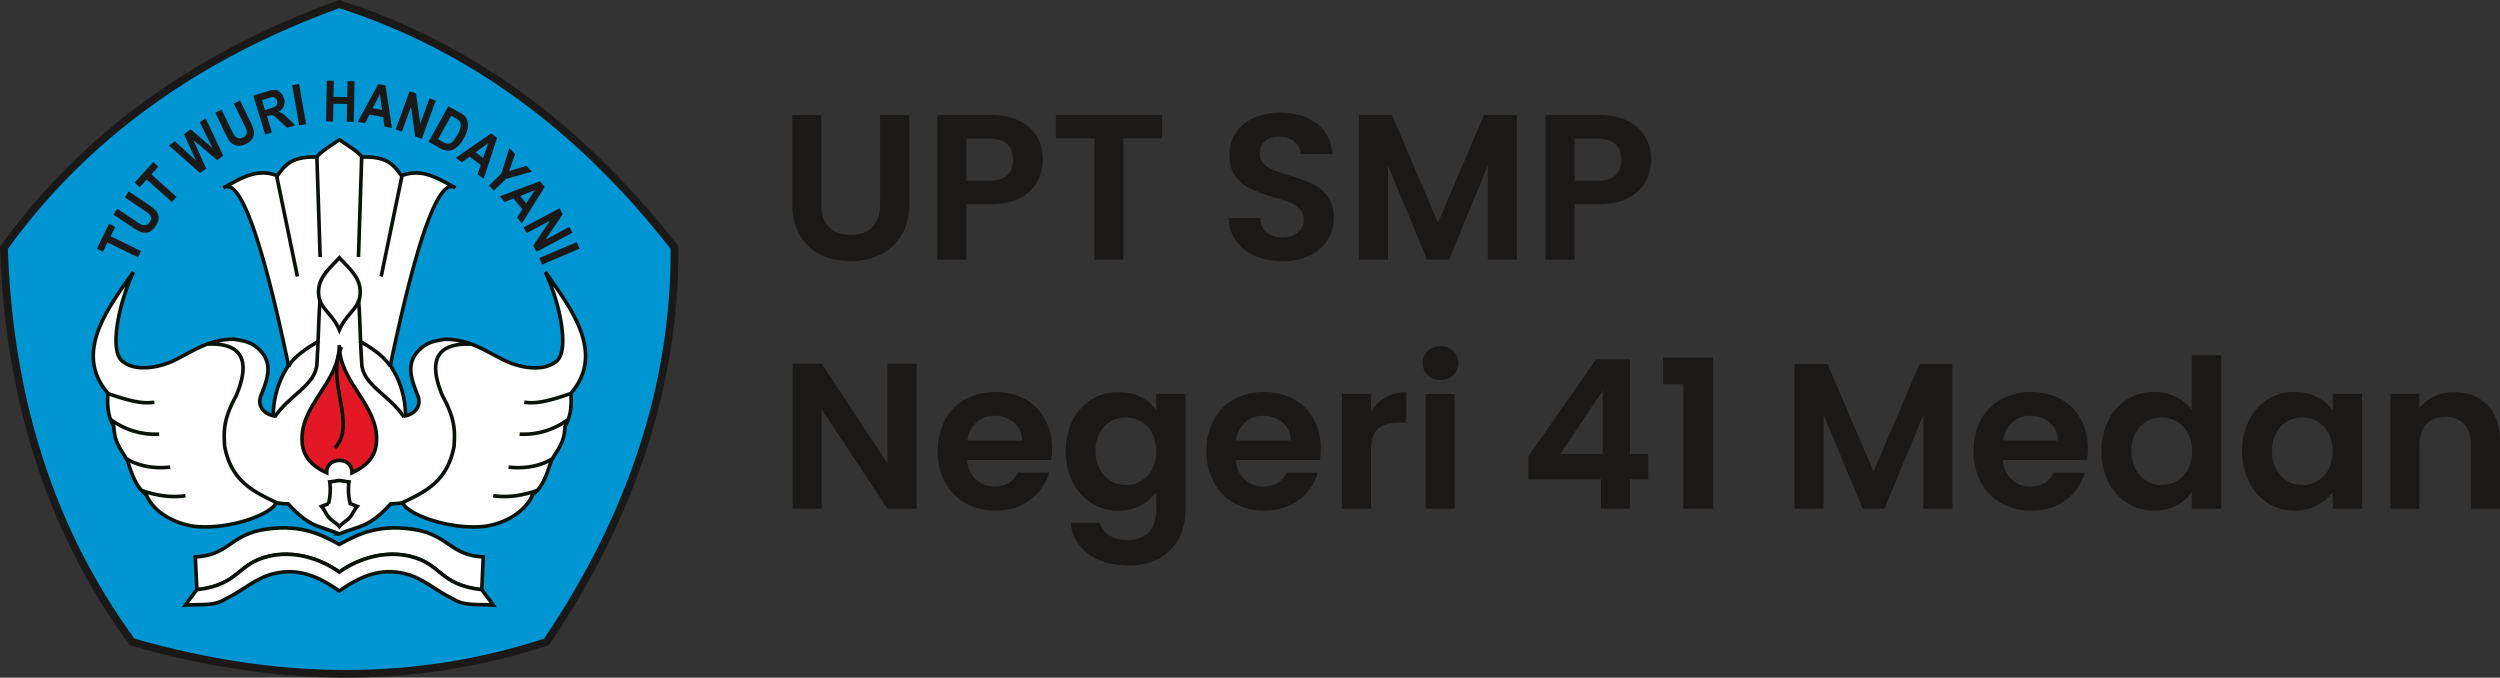 <svg xmlns="http://www.w3.org/2000/svg" xmlns:xlink="http://www.w3.org/1999/xlink" viewBox="0 0 1204.81 326.57"><rect x="0" y="0" width="1204.81" height="326.57" fill="#333333" stroke="none"/><defs><style>.cls-1,.cls-10,.cls-11,.cls-7,.cls-9{fill:none;}.cls-2,.cls-4{fill:#1b1918;}.cls-3{clip-path:url(#clip-path);}.cls-4,.cls-5,.cls-6,.cls-8{fill-rule:evenodd;}.cls-5{fill:#0095d3;}.cls-6{fill:#fff;}.cls-10,.cls-11,.cls-7,.cls-9{stroke:#0a120a;}.cls-7{stroke-width:1.75px;}.cls-8{fill:#e41824;}.cls-9{stroke-width:1.75px;}.cls-10{stroke-width:1.75px;}.cls-11{stroke-width:1.75px;}</style><clipPath id="clip-path" transform="translate(-0.3 -0.15)"><rect class="cls-1" width="327.6" height="327.15"/></clipPath></defs><title>twh</title><g id="Layer_2" data-name="Layer 2"><g id="Layer_1-2" data-name="Layer 1"><path class="cls-2" d="M396.12,55.53v43.2q0,7.09,3.7,10.85t10.4,3.75q6.81,0,10.5-3.75t3.7-10.85V55.53h14.1V98.62q0,8.91-3.85,15.06a24.46,24.46,0,0,1-10.3,9.25A32.78,32.78,0,0,1,410,126a31.9,31.9,0,0,1-14.15-3.1,23.66,23.66,0,0,1-10.05-9.25q-3.7-6.15-3.7-15.06V55.53Z" transform="translate(-0.3 -0.15)"/><path class="cls-2" d="M500.27,87.62a19.46,19.46,0,0,1-8.3,7.91q-5.66,3-14.25,3H466v26.8H452V55.53h25.7a31,31,0,0,1,13.8,2.8,19.45,19.45,0,0,1,8.55,7.7,22.57,22.57,0,0,1,.2,21.59Zm-14.55-3c1.87-1.77,2.8-4.25,2.8-7.46q0-10.19-11.4-10.19H466v20.3h11.1C481,87.23,483.85,86.34,485.72,84.58Z" transform="translate(-0.3 -0.15)"/><path class="cls-2" d="M560.32,55.53v11.3h-18.6v58.5h-14V66.83h-18.6V55.53Z" transform="translate(-0.3 -0.15)"/><path class="cls-2" d="M605.27,123.53a21.6,21.6,0,0,1-9.25-7.2,18.92,18.92,0,0,1-3.5-11.1h15a9.69,9.69,0,0,0,3.05,6.8,10.83,10.83,0,0,0,7.55,2.5,11.67,11.67,0,0,0,7.7-2.35,7.67,7.67,0,0,0,2.8-6.15,7.12,7.12,0,0,0-1.9-5.1A13.17,13.17,0,0,0,622,97.78a77.18,77.18,0,0,0-7.85-2.55,84.51,84.51,0,0,1-11-4,19.24,19.24,0,0,1-7.3-5.91q-3.06-3.95-3-10.54a18.81,18.81,0,0,1,3.1-10.8,19.6,19.6,0,0,1,8.7-7.05,31.53,31.53,0,0,1,12.8-2.45q10.8,0,17.55,5.25t7.45,14.65h-15.4a8,8,0,0,0-3-6,11.48,11.48,0,0,0-7.55-2.36,9.71,9.71,0,0,0-6.55,2.11,7.55,7.55,0,0,0-2.45,6.1A6.3,6.3,0,0,0,609.17,79a14.11,14.11,0,0,0,4.6,3q2.75,1.14,7.75,2.64a83.13,83.13,0,0,1,11.1,4,20.15,20.15,0,0,1,7.4,6q3.09,4,3.1,10.5a19.8,19.8,0,0,1-2.9,10.41,20.53,20.53,0,0,1-8.5,7.65,29,29,0,0,1-13.3,2.85A33.26,33.26,0,0,1,605.27,123.53Z" transform="translate(-0.3 -0.15)"/><path class="cls-2" d="M731.32,55.53v69.8h-14V79.93l-18.7,45.4H688l-18.8-45.4v45.4h-14V55.53h15.9l22.2,51.9,22.2-51.9Z" transform="translate(-0.3 -0.15)"/><path class="cls-2" d="M793.37,87.62a19.52,19.52,0,0,1-8.3,7.91q-5.66,3-14.25,3h-11.7v26.8h-14V55.53h25.7a31,31,0,0,1,13.8,2.8,19.45,19.45,0,0,1,8.55,7.7,22.57,22.57,0,0,1,.2,21.59Zm-14.55-3a9.8,9.8,0,0,0,2.8-7.46q0-10.19-11.4-10.19h-11.1v20.3h11.1C774.08,87.23,777,86.34,778.82,84.58Z" transform="translate(-0.3 -0.15)"/><path class="cls-2" d="M442,245.33H428l-31.7-47.9v47.9h-14v-69.9h14l31.7,48v-48h14Z" transform="translate(-0.3 -0.15)"/><path class="cls-2" d="M506.92,221.83h-40.5a13.75,13.75,0,0,0,4.2,9.4,13,13,0,0,0,9.1,3.39q7.8,0,11.1-6.69h15.1a25.29,25.29,0,0,1-9.2,13.15q-6.8,5.14-16.7,5.15a29,29,0,0,1-14.35-3.55,25,25,0,0,1-9.9-10.06,30.74,30.74,0,0,1-3.55-15,31.37,31.37,0,0,1,3.5-15.09,24.34,24.34,0,0,1,9.8-10,31.47,31.47,0,0,1,28.65-.1,23.85,23.85,0,0,1,9.7,9.65,29.18,29.18,0,0,1,3.45,14.35A32.67,32.67,0,0,1,506.92,221.83Zm-14.1-9.4a11.11,11.11,0,0,0-3.9-8.65,13.79,13.79,0,0,0-9.3-3.25,12.71,12.71,0,0,0-8.75,3.15,13.8,13.8,0,0,0-4.35,8.75Z" transform="translate(-0.3 -0.15)"/><path class="cls-2" d="M550.12,191.48a20.07,20.07,0,0,1,7.4,6.35v-7.9h14.1v55.8a29.71,29.71,0,0,1-3.1,13.75,23.09,23.09,0,0,1-9.3,9.6,29.78,29.78,0,0,1-15,3.54q-11.81,0-19.35-5.5a20.35,20.35,0,0,1-8.55-15h13.9a10.35,10.35,0,0,0,4.75,6.06,16.53,16.53,0,0,0,8.85,2.25,13.7,13.7,0,0,0,9.9-3.65q3.79-3.66,3.8-11v-8.61a21.19,21.19,0,0,1-7.45,6.5,22.16,22.16,0,0,1-10.85,2.61,23.72,23.72,0,0,1-12.8-3.61,25,25,0,0,1-9.15-10.14,32.67,32.67,0,0,1-3.35-15,32.1,32.1,0,0,1,3.35-14.9,24.49,24.49,0,0,1,9.1-10,24.14,24.14,0,0,1,12.85-3.5A23.2,23.2,0,0,1,550.12,191.48Zm5.4,17.39a14.05,14.05,0,0,0-5.4-5.59,14.44,14.44,0,0,0-7.3-1.95,14.06,14.06,0,0,0-12.55,7.45,17.32,17.32,0,0,0-2,8.65,17.93,17.93,0,0,0,2,8.75,14.85,14.85,0,0,0,5.4,5.75,13.75,13.75,0,0,0,7.15,2,14.44,14.44,0,0,0,7.3-2,14,14,0,0,0,5.4-5.61,20.14,20.14,0,0,0,0-17.5Z" transform="translate(-0.3 -0.15)"/><path class="cls-2" d="M636.42,221.83h-40.5a13.75,13.75,0,0,0,4.2,9.4,13,13,0,0,0,9.1,3.39q7.8,0,11.1-6.69h15.1a25.29,25.29,0,0,1-9.2,13.15q-6.79,5.14-16.7,5.15a29,29,0,0,1-14.35-3.55,25,25,0,0,1-9.9-10.06,30.74,30.74,0,0,1-3.55-15,31.37,31.37,0,0,1,3.5-15.09,24.34,24.34,0,0,1,9.8-10,31.47,31.47,0,0,1,28.65-.1,23.85,23.85,0,0,1,9.7,9.65,29.18,29.18,0,0,1,3.45,14.35A32.67,32.67,0,0,1,636.42,221.83Zm-14.1-9.4a11.11,11.11,0,0,0-3.9-8.65,13.81,13.81,0,0,0-9.3-3.25,12.69,12.69,0,0,0-8.75,3.15,13.8,13.8,0,0,0-4.35,8.75Z" transform="translate(-0.3 -0.15)"/><path class="cls-2" d="M668.07,191.62a19.66,19.66,0,0,1,9.95-2.5v14.71h-3.7q-6.6,0-10,3.1T661,217.73v27.6H647v-55.4h14v8.6A19.68,19.68,0,0,1,668.07,191.62Z" transform="translate(-0.3 -0.15)"/><path class="cls-2" d="M688.37,181a8.21,8.21,0,0,1,0-11.7,9.22,9.22,0,0,1,12.3,0,8.21,8.21,0,0,1,0,11.7,9.22,9.22,0,0,1-12.3,0Zm13,9v55.4h-14v-55.4Z" transform="translate(-0.3 -0.15)"/><path class="cls-2" d="M736.82,231.12v-11l32.7-46.79h16.3v45.6h8.8v12.19h-8.8v14.21h-14V231.12Zm35.9-42.79-20.5,30.6h20.5Z" transform="translate(-0.3 -0.15)"/><path class="cls-2" d="M801.82,185.33v-12.9h24.1v72.9h-14.4v-60Z" transform="translate(-0.3 -0.15)"/><path class="cls-2" d="M941.22,175.53v69.8h-14v-45.4l-18.7,45.4h-10.6l-18.8-45.4v45.4h-14v-69.8H881l22.2,51.9,22.2-51.9Z" transform="translate(-0.3 -0.15)"/><path class="cls-2" d="M1006.11,221.83h-40.5a13.84,13.84,0,0,0,4.2,9.4,13,13,0,0,0,9.1,3.39q7.8,0,11.1-6.69h15.1a25.24,25.24,0,0,1-9.2,13.15q-6.79,5.14-16.7,5.15a29,29,0,0,1-14.35-3.55,25,25,0,0,1-9.9-10.06,30.85,30.85,0,0,1-3.55-15,31.37,31.37,0,0,1,3.5-15.09,24.4,24.4,0,0,1,9.8-10,31.47,31.47,0,0,1,28.65-.1,23.85,23.85,0,0,1,9.7,9.65,29.18,29.18,0,0,1,3.45,14.35A32.67,32.67,0,0,1,1006.11,221.83Zm-14.1-9.4a11,11,0,0,0-3.9-8.65,13.79,13.79,0,0,0-9.3-3.25,12.73,12.73,0,0,0-8.75,3.15,13.9,13.9,0,0,0-4.35,8.75Z" transform="translate(-0.3 -0.15)"/><path class="cls-2" d="M1016.46,202.53a24.15,24.15,0,0,1,22-13.5,23.59,23.59,0,0,1,10.3,2.34,20.67,20.67,0,0,1,7.8,6.25V171.33h14.2v74h-14.2v-8.21a18.9,18.9,0,0,1-7.3,6.61,22.92,22.92,0,0,1-10.9,2.5,23.74,23.74,0,0,1-12.8-3.61,25.11,25.11,0,0,1-9.15-10.14,32.67,32.67,0,0,1-3.35-15A32.1,32.1,0,0,1,1016.46,202.53Zm38.25,6.34a14.05,14.05,0,0,0-5.4-5.59,14.41,14.41,0,0,0-7.3-1.95,14.06,14.06,0,0,0-12.55,7.45,17.43,17.43,0,0,0-2,8.65,18,18,0,0,0,2,8.75,14.85,14.85,0,0,0,5.4,5.75,13.77,13.77,0,0,0,7.15,2,14.41,14.41,0,0,0,7.3-2,14,14,0,0,0,5.4-5.61,20.14,20.14,0,0,0,0-17.5Z" transform="translate(-0.3 -0.15)"/><path class="cls-2" d="M1084.26,202.53a24.49,24.49,0,0,1,9.1-10,24.17,24.17,0,0,1,12.85-3.5,22.54,22.54,0,0,1,10.85,2.5,21.81,21.81,0,0,1,7.45,6.3v-7.9h14.1v55.4h-14.1v-8.1a20.8,20.8,0,0,1-7.45,6.45,22.9,22.9,0,0,1-11,2.55,23.45,23.45,0,0,1-12.75-3.61,25.14,25.14,0,0,1-9.1-10.14,32.67,32.67,0,0,1-3.35-15A32.1,32.1,0,0,1,1084.26,202.53Zm38.25,6.34a14.05,14.05,0,0,0-5.4-5.59,14.44,14.44,0,0,0-7.3-1.95,14.06,14.06,0,0,0-12.55,7.45,17.43,17.43,0,0,0-2,8.65,18,18,0,0,0,2,8.75,14.85,14.85,0,0,0,5.4,5.75,13.77,13.77,0,0,0,7.15,2,14.44,14.44,0,0,0,7.3-2,14,14,0,0,0,5.4-5.61,20.14,20.14,0,0,0,0-17.5Z" transform="translate(-0.3 -0.15)"/><path class="cls-2" d="M1199,195.37q6.1,6.25,6.1,17.46v32.5h-14v-30.6q0-6.6-3.3-10.15a11.68,11.68,0,0,0-9-3.55q-5.8,0-9.15,3.55t-3.35,10.15v30.6h-14v-55.4h14v6.9a19.3,19.3,0,0,1,7.15-5.65,22.07,22.07,0,0,1,9.55-2.06Q1192.91,189.12,1199,195.37Z" transform="translate(-0.3 -0.15)"/><g class="cls-3"><path class="cls-4" d="M327.23,120.12c.16,69.45-23,132.6-61.65,189.86l-.71,1.06-1.21.39c-66,21.61-133.2,19.12-199.62,0l-1.22-.35-.75-1C21.12,254,2.72,189.32.34,120.26L.3,119l.75-1C41.74,61.67,97.57,24.19,162.52.59l1.19-.44,1.22.39c66.1,21.32,119,62.83,161.52,117.3l.78,1Z" transform="translate(-0.3 -0.15)"/><path class="cls-5" d="M163.79,4.08C226,24.12,278.94,63,323.52,120.13c.14,65.31-20.47,127.73-61,187.77-62.07,20.32-127.81,20-197.44,0-38.51-52.75-58.52-115.36-61-187.77C42.33,67.2,95.69,28.82,163.79,4.08Z" transform="translate(-0.3 -0.15)"/></g><path class="cls-6" d="M163.82,257.56c3.28-1.57,9.25-3.14,12.55-4.71,5-2.52,8.57-5.9,12.23-9.9a49.06,49.06,0,0,0,5-.37c.52,0,.91.27,1.42,1,3.84,5.13,21.25,11.31,36.55,10.44,10.13-.58,21.69-6.39,25.41-15.51,5.19-3.77,7-10.45,9-16.27,3-5.61,6.25-8.2,6.6-16.5,1.89-3.45,3.46-7.53,2.83-16,16.78-19.5.08-40.93-12.26-58.46,7.07,15,12.1,39.06,4.71,43.38-6,4.6-16.71,2.74-23.6-.43-8.87-4.09-17.18-10.74-29.73-10.57-1.37.26-2.93.48-4.39.84a16,16,0,0,0-8.48,5c-5.7,6.33-3.1,13.37-.27,20.67,2.57,5.6-1.26,9.43-5.66,10.38a43.85,43.85,0,0,0-7.31-24.29c13.61-65.22,24-90.75,31.35-85.57-7.66-4-15.66-9.84-26-5.85-4-5.74-7.46-9.37-19-9-1.49-2.24-6.61-5.45-10.9-8.33-4.29,2.88-9.41,6.09-10.9,8.33-11.55-.32-15,3.31-19,9-10.34-4-18.35,1.8-26,5.85,7.33-5.18,17.74,20.35,31.36,85.57A43.85,43.85,0,0,0,132,200.52c-4.4-1-8.23-4.78-5.66-10.38,2.82-7.3,5.43-14.34-.28-20.67a16,16,0,0,0-8.48-5c-1.45-.36-3-.58-4.39-.84-12.55-.17-20.85,6.48-29.72,10.57-6.9,3.17-17.59,5-23.61.43-7.39-4.32-2.36-28.37,4.72-43.38-12.34,17.53-29,39-12.26,58.46-.64,8.5.94,12.58,2.83,16,.34,8.3,3.57,10.89,6.6,16.5,2,5.82,3.76,12.5,9,16.27,3.72,9.12,15.29,14.93,25.42,15.51,15.3.87,32.71-5.31,36.54-10.44,1.37-1.84,1.84-.47,6.43-.59,3.67,4,7.21,7.38,12.24,9.9,3.3,1.57,9.27,3.14,12.54,4.71Z" transform="translate(-0.3 -0.15)"/><path class="cls-7" d="M163.82,257.56c3.28-1.57,9.25-3.14,12.55-4.71,5-2.52,8.57-5.9,12.23-9.9a49.06,49.06,0,0,0,5-.37c.52,0,.91.27,1.42,1,3.84,5.13,21.25,11.31,36.55,10.44,10.13-.58,21.69-6.39,25.41-15.51,5.19-3.77,7-10.45,9-16.27,3-5.61,6.25-8.2,6.6-16.5,1.89-3.45,3.46-7.53,2.83-16,16.78-19.5.08-40.93-12.26-58.46,7.07,15,12.1,39.06,4.71,43.38-6,4.6-16.71,2.74-23.6-.43-8.87-4.09-17.18-10.74-29.73-10.57-1.37.26-2.93.48-4.39.84a16,16,0,0,0-8.48,5c-5.7,6.33-3.1,13.37-.27,20.67,2.57,5.6-1.26,9.43-5.66,10.38a43.85,43.85,0,0,0-7.31-24.29c13.61-65.22,24-90.75,31.35-85.57-7.66-4-15.66-9.84-26-5.85-4-5.74-7.46-9.37-19-9-1.49-2.24-6.61-5.45-10.9-8.33-4.29,2.88-9.41,6.09-10.9,8.33-11.55-.32-15,3.31-19,9-10.34-4-18.35,1.8-26,5.85,7.33-5.18,17.74,20.35,31.36,85.57A43.85,43.85,0,0,0,132,200.52c-4.4-1-8.23-4.78-5.66-10.38,2.82-7.3,5.43-14.34-.28-20.67a16,16,0,0,0-8.48-5c-1.45-.36-3-.58-4.39-.84-12.55-.17-20.85,6.48-29.72,10.57-6.9,3.17-17.59,5-23.61.43-7.39-4.32-2.36-28.37,4.72-43.38-12.34,17.53-29,39-12.26,58.46-.64,8.5.94,12.58,2.83,16,.34,8.3,3.57,10.89,6.6,16.5,2,5.82,3.76,12.5,9,16.27,3.72,9.12,15.29,14.93,25.42,15.51,15.3.87,32.71-5.31,36.54-10.44,1.37-1.84,1.84-.47,6.43-.59,3.67,4,7.21,7.38,12.24,9.9,3.3,1.57,9.27,3.14,12.54,4.71Zm111.56-67.78c-14.16,5-18.45,4.68-22.43,4.23M52.27,189.78c14.15,5,18.45,4.68,22.43,4.23M274,202.38a36.08,36.08,0,0,1-23.28,7m-197-7a36.06,36.06,0,0,0,23.28,7m190,11.46c-5.35,3.77-13.56,5.37-21.6,4.43M60.74,220.82c5.36,3.77,13.57,5.37,21.61,4.43M259,236.57c-6.48,2.25-13.81,3.58-21,2.47M68.68,236.57c6.49,2.25,13.82,3.58,21,2.47m138.18-73c-19.47-1-20.38,10.42-14.27,24.94,6.56,11.84,5.84,17.85,5.54,24.2-3.25,17.43-14.47,22.16-25.19,27.37M99.82,166c19.47-1,20.37,10.42,14.27,24.94-6.56,11.84-5.84,17.85-5.55,24.2,3.26,17.43,14.6,22.16,25.32,27.37m30-83.33c-3.81-9-10.6-10.43-10-19.31.44-6.42,5.23-10.35,10-15.48,4.77,5.13,9.55,9.06,10,15.48.62,8.88-6.17,10.32-10,19.31Z" transform="translate(-0.3 -0.15)"/><path class="cls-8" d="M163.82,222c4,.17,6.13,2.49,6.13,6,7.42-3.38,11.19-8,11.75-14.39,1.6-18-17.94-28.9-17.88-47.12.07,18.22-19.48,29.1-17.88,47.12.57,6.38,4.33,11,11.76,14.39,0-3.53,2.11-5.85,6.12-6Z" transform="translate(-0.3 -0.15)"/><path class="cls-7" d="M163.82,222c4,.17,6.13,2.49,6.13,6,7.42-3.38,11.19-8,11.75-14.39,1.6-18-17.94-28.9-17.88-47.12.07,18.22-19.48,29.1-17.88,47.12.57,6.38,4.33,11,11.76,14.39,0-3.53,2.11-5.85,6.12-6Z" transform="translate(-0.3 -0.15)"/><path class="cls-6" d="M163.82,275.86c-9.46-6.75-22.14-10.43-33.92-7.66-15.64,3.69-14,13.76-34.72,16.25-.33-5-.42-10.84-.75-15.88,15.44-.84,16.24-9.44,31-12.85,18.37-3.53,28.85,1.5,38.39,6.8,9.54-5.3,20-10.33,38.39-6.8,14.77,3.41,15.56,12,31,12.85-.34,5-.42,10.84-.76,15.88-20.72-2.49-19.07-12.56-34.72-16.25-11.78-2.77-24.46.91-33.92,7.66Z" transform="translate(-0.3 -0.15)"/><path class="cls-7" d="M163.82,275.86c-9.46-6.75-22.14-10.43-33.92-7.66-15.64,3.69-14,13.76-34.72,16.25-.33-5-.42-10.84-.75-15.88,15.44-.84,16.24-9.44,31-12.85,18.37-3.53,28.85,1.5,38.39,6.8,9.54-5.3,20-10.33,38.39-6.8,14.77,3.41,15.56,12,31,12.85-.34,5-.42,10.84-.76,15.88-20.72-2.49-19.07-12.56-34.72-16.25-11.78-2.77-24.46.91-33.92,7.66Z" transform="translate(-0.3 -0.15)"/><path class="cls-6" d="M232.46,284.33c2,2.81,3.53,4.49,5.55,7.43-8.32-.59-13.87.59-19.41-3-8.16-3.83-14.34-10-23.08-12.13-12.16-3-21.84,1.44-31.7,8.32-9.85-6.88-19.54-11.28-31.69-8.32-8.75,2.14-14.93,8.3-23.08,12.13-5.55,3.61-11.09,2.43-19.41,3,2-2.94,3.53-4.62,5.54-7.43,20.72-2.37,19.08-12.44,34.72-16.12,11.78-2.78,24.46.9,33.92,7.65,9.46-6.75,22.14-10.43,33.92-7.65,15.65,3.68,14,13.75,34.72,16.12Z" transform="translate(-0.3 -0.15)"/><path class="cls-9" d="M232.46,284.33c2,2.81,3.53,4.49,5.55,7.43-8.32-.59-13.87.59-19.41-3-8.16-3.83-14.34-10-23.08-12.13-12.16-3-21.84,1.44-31.7,8.32-9.85-6.88-19.54-11.28-31.69-8.32-8.75,2.14-14.93,8.3-23.08,12.13-5.55,3.61-11.09,2.43-19.41,3,2-2.94,3.53-4.62,5.54-7.43,20.72-2.37,19.08-12.44,34.72-16.12,11.78-2.78,24.46.9,33.92,7.65,9.46-6.75,22.14-10.43,33.92-7.65,15.65,3.68,14,13.75,34.72,16.12Z" transform="translate(-0.3 -0.15)"/><path class="cls-7" d="M174.62,75.43,173.05,124M153,75.43,154.59,124M194.2,84.05,184,133.4M133.44,84.05l10.18,49.35m29.52,11.09c.65,9,.83,21.81,1.48,30.82.37,10.44,13.56,15.28,20.37,25.85m-40.48-56.67c-.66,9-.83,21.81-1.48,30.82-.37,10.44-13.57,15.28-20.37,25.85m40.78-36.81c6.53,3.91,11.49,7.18,14.89,12.14M154.2,164.35c-6.53,3.91-11.49,7.18-14.88,12.14" transform="translate(-0.3 -0.15)"/><path class="cls-10" d="M164.83,167.39c-7.71,17,7.7,37-3.14,48.66" transform="translate(-0.3 -0.15)"/><path class="cls-11" d="M163.82,231.72c1.54.14,3.11.53,4.67.67a27.11,27.11,0,0,0,.6,10.48l3.36,1.33c-1.46,1.62-2.15,3.75-3.6,5.37s-3.69,2.72-5,4.34c-1.34-1.62-3.56-2.73-5-4.34s-2.14-3.75-3.6-5.37l3.36-1.33a27.11,27.11,0,0,0,.59-10.48c1.56-.14,3.14-.53,4.67-.67Z" transform="translate(-0.3 -0.15)"/><path class="cls-4" d="M66.77,124.15,52.12,117l-2.18,4.48L47,120l5.85-12,3,1.46L53.61,114l14.65,7.15Zm-11.85-20.6,1.9-2.81,8.81,5.94a24.94,24.94,0,0,0,2.79,1.73,3,3,0,0,0,4-1.22,3.11,3.11,0,0,0,.65-2.19,2.87,2.87,0,0,0-.92-1.68,23.17,23.17,0,0,0-2.68-2l-9-6.08,1.9-2.81L71,98.22a30.09,30.09,0,0,1,4,3,6.05,6.05,0,0,1,1.48,2.21,5.37,5.37,0,0,1,.22,2.54,7.41,7.41,0,0,1-1.32,3,8.08,8.08,0,0,1-2.57,2.66,5.43,5.43,0,0,1-2.5.68,5.76,5.76,0,0,1-2.33-.43,27,27,0,0,1-4.32-2.51Zm28.2-6L71,86.68l-3.33,3.7L65.2,88.16l8.93-9.91,2.47,2.22-3.33,3.69L85.39,95.07Zm13.63-14-15-13.26,2.77-2.09,10.14,9.24L89,64.86l3.21-2.42,10.6,9.17L96.61,59.12l2.73-2.06,8.55,18.13L105,77.35l-11.5-9.7,6.17,13.72Zm7.33-29.07,3-1.49,4.65,9.55a26.45,26.45,0,0,0,1.55,2.9,3.32,3.32,0,0,0,1.78,1.28,3.23,3.23,0,0,0,2.34-.33,3.06,3.06,0,0,0,1.65-1.57,2.82,2.82,0,0,0,.05-1.9,25.23,25.23,0,0,0-1.33-3.07l-4.76-9.75,3-1.49,4.52,9.27a30.81,30.81,0,0,1,1.94,4.6,6,6,0,0,1,.17,2.66,5.26,5.26,0,0,1-1.07,2.3,7.45,7.45,0,0,1-2.65,2,8,8,0,0,1-3.56,1,5.37,5.37,0,0,1-2.5-.66,5.65,5.65,0,0,1-1.81-1.53,28.21,28.21,0,0,1-2.48-4.33ZM128.1,65l-5.73-18.76,6.82-2.09a10.44,10.44,0,0,1,3.89-.64,4.07,4.07,0,0,1,2.42,1.23,6.4,6.4,0,0,1,1.61,2.74,5.8,5.8,0,0,1,0,3.82,5.08,5.08,0,0,1-2.65,2.7,8.14,8.14,0,0,1,2.22,1,23.57,23.57,0,0,1,2.78,2.48l3.08,3.07-3.88,1.18-3.59-3.37a29.75,29.75,0,0,0-2.55-2.23,2.65,2.65,0,0,0-1.21-.49,5.17,5.17,0,0,0-1.7.29l-.66.2,2.4,7.84ZM128,53.16l2.39-.73a11.42,11.42,0,0,0,2.85-1.12,1.87,1.87,0,0,0,.66-1.08,2.92,2.92,0,0,0-.1-1.5,2.56,2.56,0,0,0-.9-1.4,2,2,0,0,0-1.45-.36,23,23,0,0,0-2.38.66l-2.53.77Zm16.47,7.38L141.1,41.22l3.34-.59L147.84,60Zm12.93-1.88L157.78,39l3.4.06L161,46.82l6.64.11.14-7.72,3.38.06-.34,19.62-3.39-.06.15-8.57L161,50.14l-.15,8.58Zm31.81,3.17-3.63-.64L185,56.54l-6.61-1.16-2.14,4.15-3.54-.63,9.85-18.19,3.53.63Zm-4.8-8.73-1-7.57-3.5,6.77ZM191,62.51l6.71-18.44,3.1,1.13,2,14.67,4.48-12.32,3,1.08-6.71,18.44-3.2-1.16-2-14.35-4.38,12Zm25.36-11.18,5.42,3a10.37,10.37,0,0,1,2.61,1.87A5.5,5.5,0,0,1,225.72,59a8.83,8.83,0,0,1-.13,3.56,17,17,0,0,1-1.77,4.32,15,15,0,0,1-2.48,3.41,8.88,8.88,0,0,1-3.25,2.15,5.65,5.65,0,0,1-2.84.22,9.06,9.06,0,0,1-2.83-1.09l-5.57-3.09Zm1.35,4.55-6.3,11.37,2.22,1.22a7.55,7.55,0,0,0,1.88.83,3,3,0,0,0,1.59,0A4.47,4.47,0,0,0,218.8,68a14.92,14.92,0,0,0,2-3,13.31,13.31,0,0,0,1.39-3.22,4.6,4.6,0,0,0,.08-2.13,3.13,3.13,0,0,0-.92-1.57A13.52,13.52,0,0,0,219,56.62Zm15.7,30.43-2.95-2.22L232,79.65l-5.36-4-3.78,2.73L220,76.17l17-11.73,2.86,2.15Zm-.31-10,2.53-7.2-6.19,4.45Zm2.83,13.27,5.95-5.74,3.9-12.32,2.76,2.86-2.84,8.24L254,80.05l2.72,2.81-12.48,3.47-5.93,5.72Zm15.86,18.29L249.47,105l2.54-4-4.22-5.21-4.34,1.73-2.26-2.8,19.36-7.26,2.26,2.78Zm2.11-9.74,4.2-6.38L251,94.61Zm-1.29,11.61,17.33-9.21,1.55,2.91-8.35,12.22,11.57-6.15,1.48,2.78-17.32,9.21-1.6-3,8.12-12-11.3,6Zm7.6,14.74,18.06-7.66L279.6,120l-18.06,7.67Z" transform="translate(-0.3 -0.15)"/></g></g></svg>